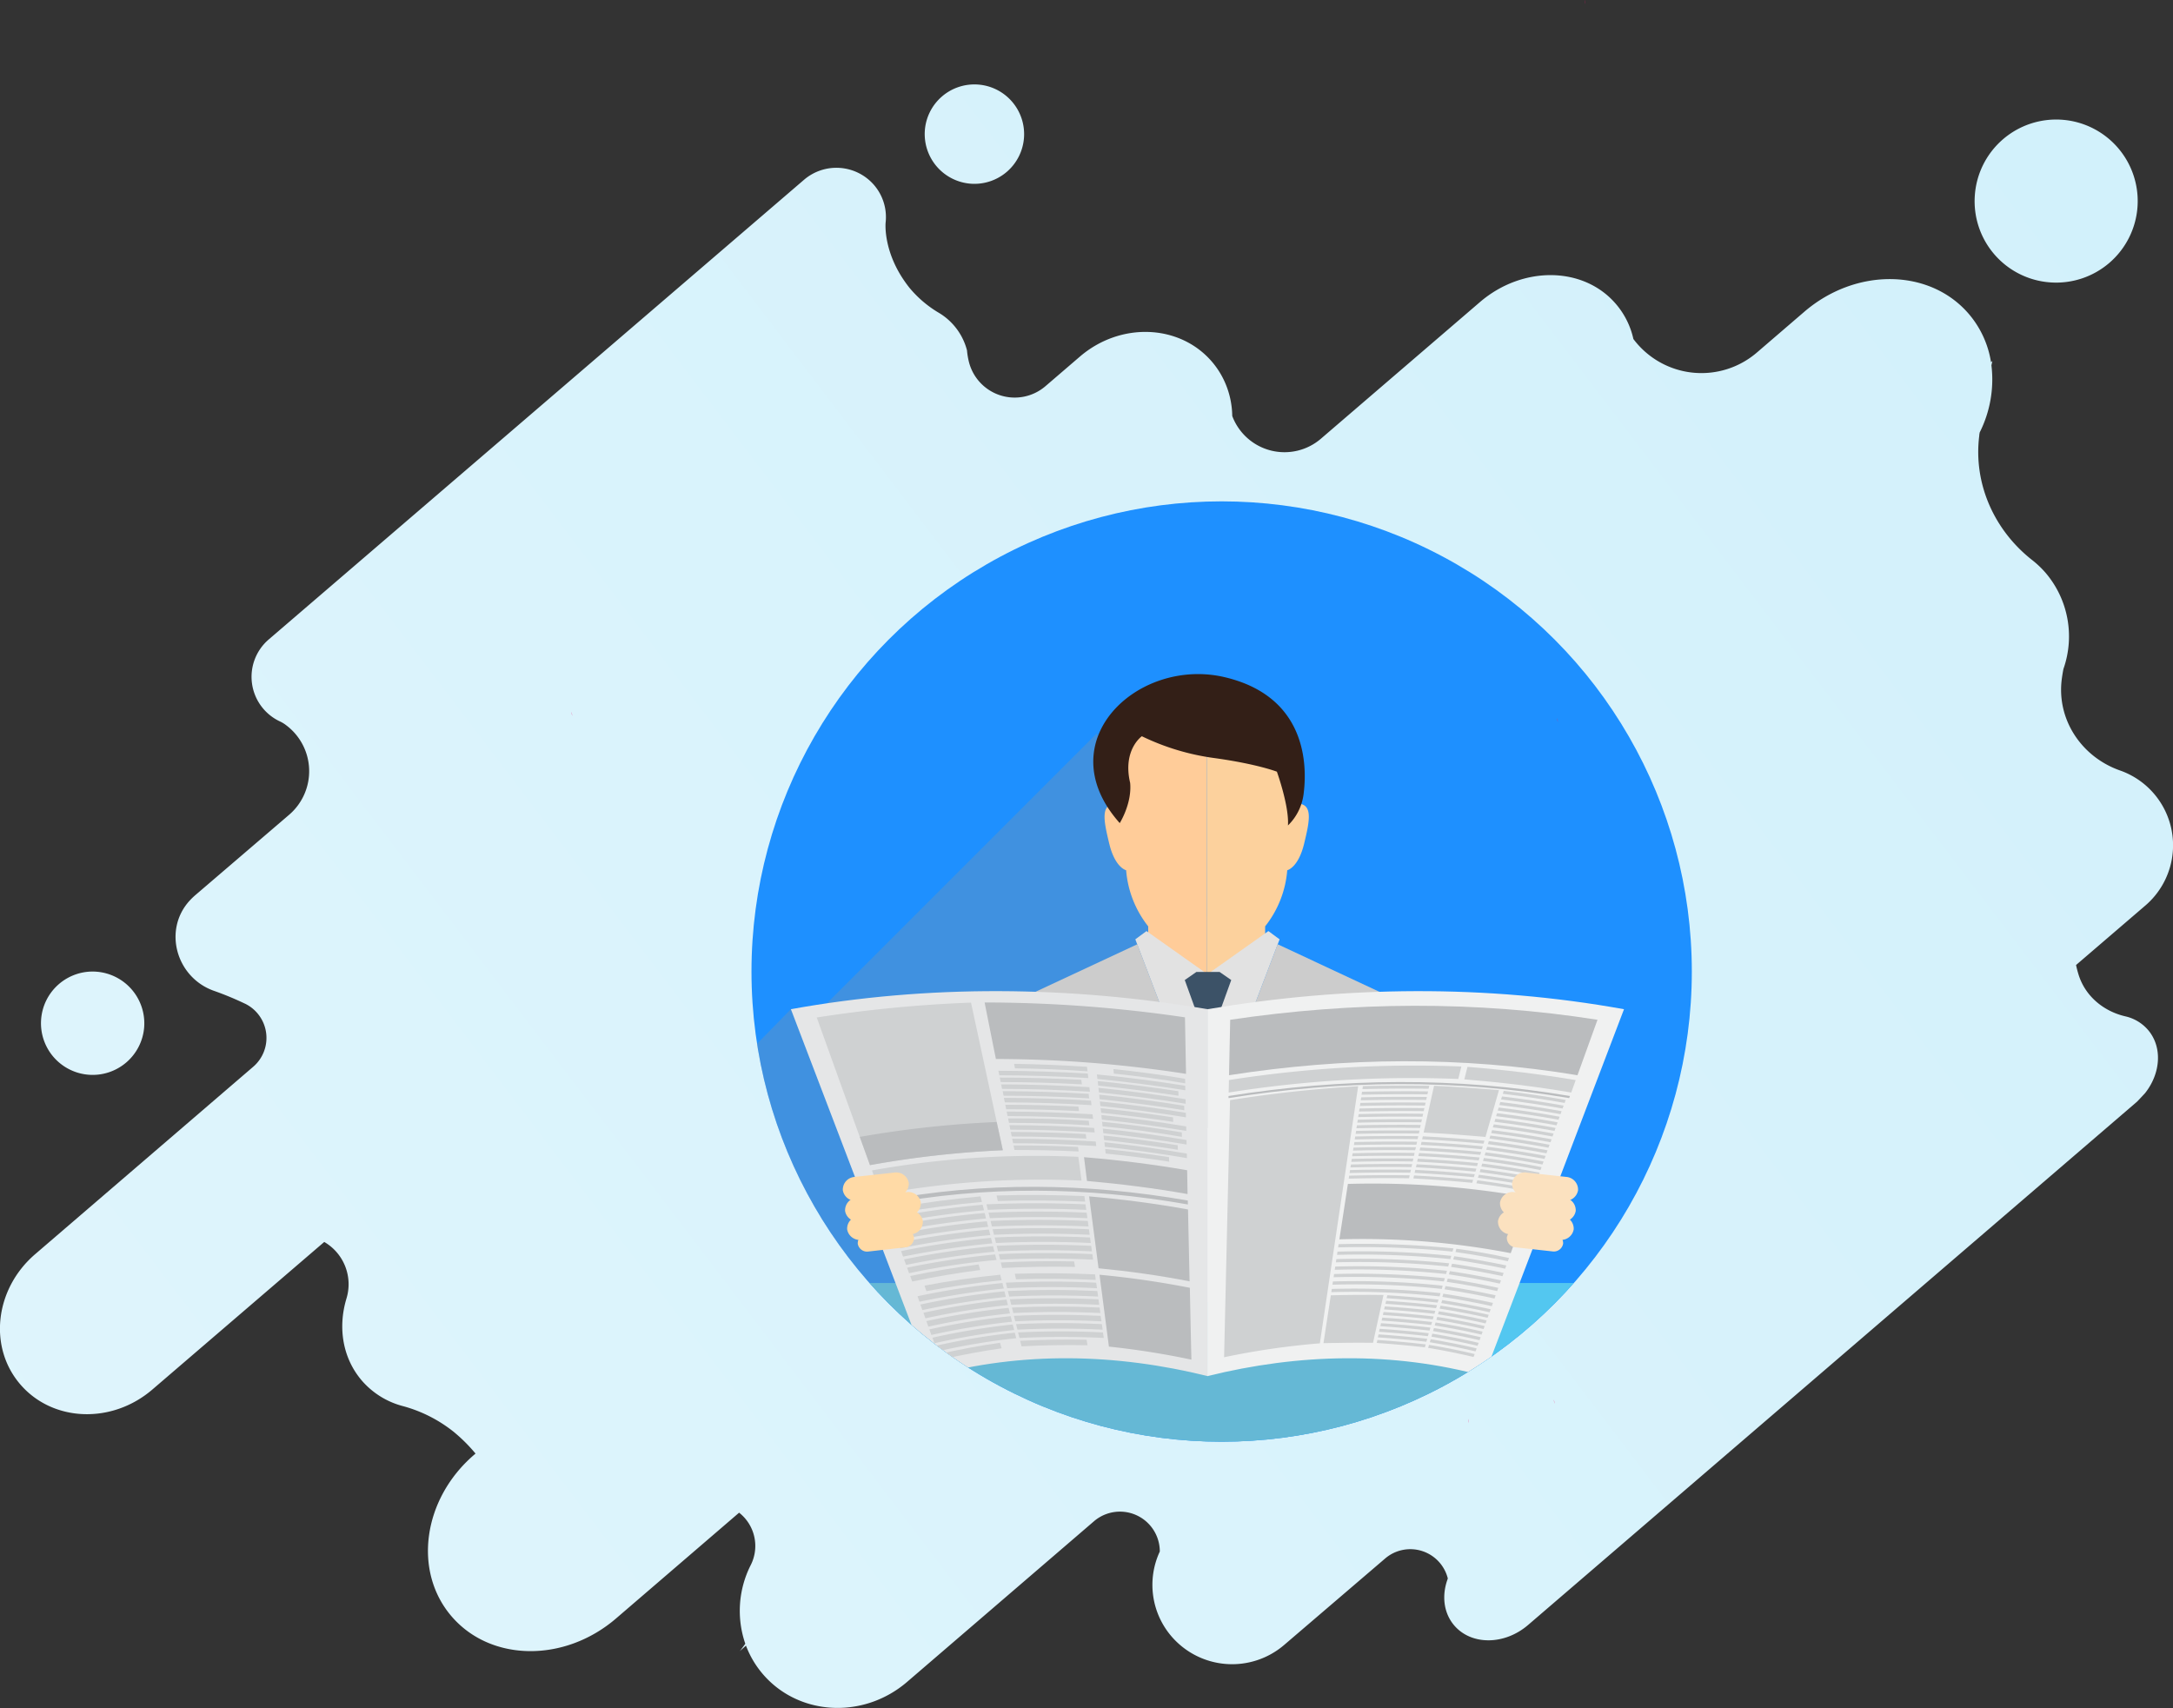 <svg xmlns="http://www.w3.org/2000/svg" xmlns:xlink="http://www.w3.org/1999/xlink" viewBox="0 0 730.51 574.18"><rect x="0" y="0" width="730.51" height="574.18" fill="#333333" stroke="none"/><defs><style>.cls-1{fill:none;}.cls-2{fill:url(#Degradado_sin_nombre_5);}.cls-3{fill:url(#Degradado_sin_nombre_5-2);}.cls-4{fill:url(#linear-gradient);}.cls-5{clip-path:url(#clip-path);}.cls-6{fill:#1e90ff;}.cls-7{fill:#53c7f0;}.cls-8{fill:#929497;opacity:0.3;isolation:isolate;}.cls-9{fill:#fc9;}.cls-10{fill:#fcd19d;}.cls-11{fill:#331f17;}.cls-12{fill:#e2e2e2;}.cls-13{fill:#3c5267;}.cls-14{fill:#ccc;}.cls-15{fill:#e5e6e7;}.cls-16{fill:#cfd1d2;}.cls-17{fill:#babcbe;}.cls-18{fill:#f0f1f1;}.cls-19{fill:#ffdaa6;}.cls-20{fill:#fbe1bf;}.cls-21{fill:url(#Degradado_sin_nombre_5-3);}.cls-22{fill:url(#Degradado_sin_nombre_5-4);}.cls-23{fill:url(#Degradado_sin_nombre_5-5);}.cls-24{fill:url(#Degradado_sin_nombre_5-6);}.cls-25{fill:url(#Degradado_sin_nombre_5-7);}.cls-26{fill:url(#Degradado_sin_nombre_5-8);}.cls-27{fill:url(#Degradado_sin_nombre_5-9);}.cls-28{fill:url(#Degradado_sin_nombre_5-10);}</style><linearGradient id="Degradado_sin_nombre_5" x1="428.89" y1="0.72" x2="533.02" y2="0.72" gradientUnits="userSpaceOnUse"><stop offset="0" stop-color="#fac739"/><stop offset="1" stop-color="#fb0d6a"/></linearGradient><linearGradient id="Degradado_sin_nombre_5-2" x1="416.68" y1="0.02" x2="495.08" y2="0.02" xlink:href="#Degradado_sin_nombre_5"/><linearGradient id="linear-gradient" x1="-10.89" y1="609.62" x2="822.46" y2="-23.9" gradientUnits="userSpaceOnUse"><stop offset="0" stop-color="#e0f5fc"/><stop offset="0.99" stop-color="#d0f0fb"/></linearGradient><clipPath id="clip-path"><circle class="cls-1" cx="410.69" cy="326.6" r="158.06"/></clipPath><linearGradient id="Degradado_sin_nombre_5-3" x1="88.72" y1="239.97" x2="192.39" y2="239.97" xlink:href="#Degradado_sin_nombre_5"/><linearGradient id="Degradado_sin_nombre_5-4" x1="87.9" y1="239.27" x2="158.3" y2="239.27" xlink:href="#Degradado_sin_nombre_5"/><linearGradient id="Degradado_sin_nombre_5-5" x1="418.96" y1="471.2" x2="522.62" y2="471.2" xlink:href="#Degradado_sin_nombre_5"/><linearGradient id="Degradado_sin_nombre_5-6" x1="430" y1="470.5" x2="492.4" y2="470.5" xlink:href="#Degradado_sin_nombre_5"/><linearGradient id="Degradado_sin_nombre_5-7" x1="390.2" y1="477.7" x2="493.86" y2="477.7" xlink:href="#Degradado_sin_nombre_5"/><linearGradient id="Degradado_sin_nombre_5-8" x1="389.38" y1="477" x2="459.78" y2="477" xlink:href="#Degradado_sin_nombre_5"/><linearGradient id="Degradado_sin_nombre_5-9" x1="420.07" y1="242.07" x2="523.73" y2="242.07" xlink:href="#Degradado_sin_nombre_5"/><linearGradient id="Degradado_sin_nombre_5-10" x1="429.92" y1="241.37" x2="493.12" y2="241.37" xlink:href="#Degradado_sin_nombre_5"/></defs><title>Asset 3</title><g id="Layer_2" data-name="Layer 2"><g id="OBJECTS"><path class="cls-2" d="M532.77,0A9.28,9.28,0,0,0,533,1.41,9.09,9.09,0,0,0,532.77,0Z"/><path class="cls-3" d="M532.88,0h0V0Z"/><path class="cls-4" d="M663.89,65.69a27.41,27.41,0,1,1,25.32,29.24A27.35,27.35,0,0,1,663.89,65.69ZM326.42,61.76a16.71,16.71,0,1,0-15.51-17.9A16.74,16.74,0,0,0,326.42,61.76ZM32.35,326.65a17.37,17.37,0,1,0,16.12,18.6A17.41,17.41,0,0,0,32.35,326.65Zm688.78,40.82c5.3-6.7,5.89-15.58.92-21.31a14.18,14.18,0,0,0-7.59-4.5c-7.38-1.72-13.53-6.87-15.73-14.12-.35-1.13-.61-2.17-.81-3.13l23.3-20A26.66,26.66,0,0,0,712.67,259c-13-4.58-21.41-17.26-19.52-30.94.16-1.17.34-2.24.53-3.19a32.94,32.94,0,0,0-6-32.3,32.45,32.45,0,0,0-4.46-4.25c-12.8-10-19.87-25.71-17.84-41.85,0-.36.09-.72.14-1.08a39.63,39.63,0,0,0,3.95-22.58c.2-.91.32-1.42.32-1.42l-.46.36a32.83,32.83,0,0,0-7.58-16.35c-13.17-15.2-37.88-15.46-55.19-.59l-15.89,13.66a28.58,28.58,0,0,1-41.43-4.33l-.13-.16a27,27,0,0,0-6-11.93c-10.88-12.56-31.31-12.77-45.61-.48l-53.4,45.88A18.77,18.77,0,0,1,414.31,140l-.06-.18a29,29,0,0,0-2.64-11.69h0a28,28,0,0,0-4.27-6.63c-10.88-12.57-30.73-13.29-44.32-1.61l-11.56,9.93a15.87,15.87,0,0,1-25.79-8.39,24.75,24.75,0,0,1-.58-3.53.24.24,0,0,0,0-.08,20.75,20.75,0,0,0-9.3-12.56,37.83,37.83,0,0,1-10-8.45c-9.12-11.42-8.07-21.93-8.07-21.93h0a16.54,16.54,0,0,0-3.92-12.72,16.72,16.72,0,0,0-23.5-1.73L90.3,215A16.55,16.55,0,0,0,94,242.47a11.33,11.33,0,0,1,1.91,1.11l.34.26a19.3,19.3,0,0,1,.93,30.08L65.57,301a23,23,0,0,0-1.8,1.75c-9.05,9.87-4.53,25.81,8.08,30.31a105.15,105.15,0,0,1,10.37,4.28l.12.05a12.79,12.79,0,0,1,2.79,21.22l-73.3,63C-1.77,433.29-4,452.94,6.92,465.5s30.73,13.28,44.32,1.6L109,417.51l.16.09a16.44,16.44,0,0,1,7.29,19c-2.9,9.7-1.3,20,5.26,27.59a27.39,27.39,0,0,0,13.39,8.41,47,47,0,0,1,17.27,8.62,54.28,54.28,0,0,1,7.49,7.43l-.46.4c-17.3,14.87-20.66,39.25-7.49,54.44s37.88,15.46,55.19.59l41.37-35.56a14.22,14.22,0,0,1,3.87,17.69,34,34,0,0,0-1.79,26.37c-1.1,1.58-1.86,2.48-1.86,2.48l2.09-1.85a32,32,0,0,0,5.78,9.7c12.08,13.95,33.74,15.07,48.38,2.5l62.82-54a13.4,13.4,0,0,1,22.14,10.16h0a26.57,26.57,0,0,0,4,28.62,26.88,26.88,0,0,0,37.81,2.79L465.56,524a13,13,0,0,1,21.14,6.55l0,.17c-2.07,5.54-1.45,11.52,2.23,15.77,5.79,6.67,16.89,6.57,24.8-.24L718.19,370.55l.48-.45"/><g class="cls-5"><g id="news1"><g id="news_paper1" data-name="news paper1"><g id="Layer_1-2" data-name="Layer 1"><rect id="Rectangle_1" data-name="Rectangle 1" class="cls-6" x="252.63" y="168.54" width="316.13" height="316.13"/><rect id="Rectangle_2" data-name="Rectangle 2" class="cls-7" x="252.63" y="431.32" width="316.13" height="53.35"/></g><g id="Layer_2-2" data-name="Layer 2"><path id="Path_1" data-name="Path 1" class="cls-8" d="M368.65,246.62l-91,91-11.8,1.66-13.24,13.55V484.67H476.69l22.12-22.26Z"/><path id="Path_2" data-name="Path 2" class="cls-9" d="M405.67,248.45v86.4L386,324.92V311.41a34.82,34.82,0,0,1-7.42-18.86s-3.72-.8-5.68-8.95-3.28-14.2,3.6-13.4L381,242.1Z"/><path id="Path_3" data-name="Path 3" class="cls-10" d="M405.67,248.45v86.4l19.64-9.93V311.41a34.79,34.79,0,0,0,7.43-18.86s3.71-.8,5.68-8.95,3.28-14.2-3.6-13.4l-4.48-28.1Z"/><path id="Path_4" data-name="Path 4" class="cls-11" d="M383.86,247.5a80.22,80.22,0,0,0,24.46,7.35c14.41,2,20.94,4.57,20.94,4.57s4.15,11.51,3.72,18.07A17.78,17.78,0,0,0,438.23,267c.88-6.75,2.84-32.37-26.42-39.33S352,249.29,376.43,276.7c0,0,4.15-6.56,3.5-13.51C377.31,252.07,383.86,247.5,383.86,247.5Z"/><path id="Path_5" data-name="Path 5" class="cls-12" d="M385.43,313l-3.76,2.78,24.25,63.72v-52Z"/><path id="Path_6" data-name="Path 6" class="cls-12" d="M426.4,313l3.77,2.78-24.25,63.72v-52Z"/><path id="Path_7" data-name="Path 7" class="cls-13" d="M402.2,340.28l-3.91-10.82,3.91-2.72H410l3.91,2.72L410,340.28Z"/><path id="Path_8" data-name="Path 8" class="cls-13" d="M402.12,340.28l-7.51,42.93,11.71,16.34V340.41l-2.46-2.17Z"/><path id="Path_9" data-name="Path 9" class="cls-13" d="M410.1,340.28l7.51,42.93L405.9,399.55V340.41l2.46-2.17Z"/><path id="Path_10" data-name="Path 10" class="cls-14" d="M382.33,317.43,342.58,336s-8.94,5-9.39,13.32-5,32.53-5,32.53l77.75,55.91V379.45Z"/><path id="Path_11" data-name="Path 11" class="cls-14" d="M429.51,317.43,469.26,336s8.95,5,9.39,13.33,5,32.53,5,32.53l-77.75,55.9V379.45Z"/><path id="Path_12" data-name="Path 12" class="cls-15" d="M406,462.61c-30.7-7.61-62.38-8.39-93,0q-23.55-61.68-47.12-123.35c46.32-8.36,93.71-7.82,140.07,0Q406,400.94,406,462.61Z"/><path id="Path_13" data-name="Path 13" class="cls-16" d="M337.12,386.68a331.32,331.32,0,0,0-44.65,5q-9-24.82-17.9-49.63a443.91,443.91,0,0,1,51.86-5Q331.79,361.87,337.12,386.68Z"/><path id="Path_14" data-name="Path 14" class="cls-17" d="M337.12,386.68a331.32,331.32,0,0,0-44.65,5c-1.37-3.79-2.05-5.69-3.42-9.49a352,352,0,0,1,46-5C335.9,381,336.31,382.88,337.12,386.68Z"/><path id="Path_15" data-name="Path 15" class="cls-17" d="M398.71,361a422.09,422.09,0,0,0-63.91-5Q332.88,346.46,331,337a464.38,464.38,0,0,1,67.36,5Z"/><path id="Path_16" data-name="Path 16" class="cls-16" d="M365.42,358.63c-8.17-.55-16.32-.87-24.5-1,.12.61.17.91.29,1.52,8.15.09,16.26.4,24.39,1Z"/><path id="Path_17" data-name="Path 17" class="cls-16" d="M365.69,360.9c-10-.6-20-.91-30.06-.94l.3,1.53c10,0,19.95.34,29.94.93Z"/><path id="Path_18" data-name="Path 18" class="cls-16" d="M363.51,363q-13.71-.72-27.42-.76c.13.61.18.91.31,1.52,9.12,0,18.2.28,27.3.76C363.62,363.92,363.59,363.62,363.51,363Z"/><path id="Path_19" data-name="Path 19" class="cls-16" d="M366.22,365.47q-14.82-.9-29.67-.94l.31,1.52c9.88,0,19.69.35,29.54.94Z"/><path id="Path_20" data-name="Path 20" class="cls-16" d="M366,367.72c-9.65-.58-19.26-.88-28.93-.9.12.61.19.91.31,1.53,9.62,0,19.2.32,28.8.89C366.06,368.63,366,368.32,366,367.72Z"/><path id="Path_21" data-name="Path 21" class="cls-16" d="M366.76,370c-9.76-.6-19.5-.91-29.28-.94.13.61.19.92.31,1.53,9.74,0,19.43.34,29.14.93Z"/><path id="Path_22" data-name="Path 22" class="cls-16" d="M362.53,372c-8.2-.39-16.37-.61-24.58-.62.12.61.19.92.31,1.52q12.24,0,24.47.62Z"/><path id="Path_23" data-name="Path 23" class="cls-16" d="M367.29,374.61c-9.63-.6-19.23-.91-28.88-.94.13.61.19.92.31,1.53,9.61,0,19.16.34,28.75.93Z"/><path id="Path_24" data-name="Path 24" class="cls-16" d="M366,376.78c-9-.59-18.05-.86-27.11-.82.12.61.18.91.31,1.52,9,0,18,.24,27,.82C366.1,377.69,366.06,377.39,366,376.78Z"/><path id="Path_25" data-name="Path 25" class="cls-16" d="M367.82,379.18q-14.22-.9-28.48-.94c.13.61.19.91.31,1.52,9.49,0,18.9.34,28.35.94Z"/><path id="Path_26" data-name="Path 26" class="cls-16" d="M365,381.23q-12.58-.68-25.19-.7c.12.61.18.91.31,1.52,8.37,0,16.71.26,25.08.71Z"/><path id="Path_27" data-name="Path 27" class="cls-16" d="M368.36,383.75c-9.36-.59-18.7-.91-28.09-.94l.31,1.52c9.34,0,18.64.34,27.95.94C368.46,384.66,368.43,384.36,368.36,383.75Z"/><path id="Path_28" data-name="Path 28" class="cls-16" d="M362.4,385.57c-7.23-.37-14.43-.53-21.67-.5l.31,1.52c7.21,0,14.37.14,21.57.5C362.52,386.48,362.48,386.18,362.4,385.57Z"/><path id="Path_29" data-name="Path 29" class="cls-16" d="M398.41,362.67c-8-1.39-16-2.42-24.11-3.28l.14,1.52c8.05.86,16.05,1.89,24,3.29C398.44,363.59,398.42,363.28,398.41,362.67Z"/><path id="Path_30" data-name="Path 30" class="cls-16" d="M398.44,365c-9.87-1.58-19.73-2.84-29.68-3.81.06.61.1.91.16,1.52,9.91,1,19.74,2.23,29.56,3.81C398.48,365.87,398.47,365.57,398.44,365Z"/><path id="Path_31" data-name="Path 31" class="cls-16" d="M396.13,366.83q-13.51-2.06-27.11-3.4c.07.61.1.91.17,1.52q13.56,1.37,27,3.41Z"/><path id="Path_32" data-name="Path 32" class="cls-16" d="M398.56,369.53c-9.73-1.58-19.47-2.83-29.29-3.82.06.61.1.92.16,1.53,9.78,1,19.47,2.24,29.16,3.81C398.58,370.44,398.57,370.13,398.56,369.53Z"/><path id="Path_33" data-name="Path 33" class="cls-16" d="M398.09,371.72q-14.23-2.3-28.58-3.72c.07.61.1.91.17,1.52,9.54,1,19,2.2,28.45,3.72C398.11,372.63,398.1,372.33,398.09,371.72Z"/><path id="Path_34" data-name="Path 34" class="cls-16" d="M398.66,374.1c-9.6-1.58-19.21-2.83-28.9-3.82.07.61.1.92.17,1.53q14.46,1.47,28.76,3.81C398.68,375,398.67,374.71,398.66,374.1Z"/><path id="Path_35" data-name="Path 35" class="cls-16" d="M394.34,375.62q-12.13-1.83-24.33-3.06c.06.61.1.92.17,1.53q12.15,1.23,24.22,3.05C394.37,376.54,394.36,376.23,394.34,375.62Z"/><path id="Path_36" data-name="Path 36" class="cls-16" d="M398.76,378.67c-9.48-1.58-18.94-2.83-28.51-3.82.07.61.1.92.17,1.53q14.28,1.47,28.38,3.81C398.78,379.57,398.78,379.27,398.76,378.67Z"/><path id="Path_37" data-name="Path 37" class="cls-16" d="M397.29,380.68c-8.9-1.51-17.78-2.67-26.79-3.56.07.61.1.92.16,1.53,9,.86,17.82,2,26.67,3.53Z"/><path id="Path_38" data-name="Path 38" class="cls-16" d="M398.86,383.24c-9.33-1.58-18.68-2.83-28.11-3.82.06.61.1.92.16,1.53,9.39,1,18.69,2.24,28,3.81C398.88,384.15,398.88,383.85,398.86,383.24Z"/><path id="Path_39" data-name="Path 39" class="cls-16" d="M395.92,385c-8.3-1.31-16.57-2.4-24.92-3.27.06.61.1.91.16,1.52q12.45,1.32,24.8,3.27C395.94,385.89,395.93,385.58,395.92,385Z"/><path id="Path_40" data-name="Path 40" class="cls-16" d="M399,387.81c-9.21-1.58-18.43-2.83-27.73-3.82.07.61.1.92.17,1.52,9.26,1,18.43,2.25,27.59,3.82C399,388.72,399,388.41,399,387.81Z"/><path id="Path_41" data-name="Path 41" class="cls-16" d="M393,389c-7.14-1.11-14.27-2-21.47-2.74.06.61.1.92.16,1.53,7.17.71,14.27,1.62,21.38,2.74C393,389.9,393,389.59,393,389Z"/><path id="Path_42" data-name="Path 42" class="cls-17" d="M399.34,404.91c-33.89-6-68.2-6.37-102.06.06l-.47-1.33c34-6.44,68.46-6,102.5-.06C399.33,404.11,399.33,404.38,399.34,404.91Z"/><path id="Path_43" data-name="Path 43" class="cls-17" d="M399.09,393.4c-11.51-2-23-3.42-34.67-4.39.42,3.19.62,4.78,1,8,11.37,1,22.59,2.42,33.81,4.4Z"/><path id="Path_44" data-name="Path 44" class="cls-17" d="M399.38,406.59c-11-2-22.05-3.43-33.24-4.4q1.59,12.07,3.17,24.17c10.31,1,20.46,2.41,30.6,4.39Q399.63,418.66,399.38,406.59Z"/><path id="Path_45" data-name="Path 45" class="cls-16" d="M362.5,388.89a314.08,314.08,0,0,0-69.37,4.57l2.88,8a296.92,296.92,0,0,1,67.57-4.57C363.16,393.67,362.94,392.08,362.5,388.89Z"/><path id="Path_46" data-name="Path 46" class="cls-16" d="M329.64,402.19c-9.41.86-18.7,2.06-28,3.67.26.75.4,1.12.65,1.86,9.23-1.61,18.46-2.81,27.81-3.66C329.92,403.31,329.83,402.94,329.64,402.19Z"/><path id="Path_47" data-name="Path 47" class="cls-16" d="M330.34,405a308,308,0,0,0-31.44,4.45l.67,1.86a304.61,304.61,0,0,1,31.24-4.45Z"/><path id="Path_48" data-name="Path 48" class="cls-16" d="M331,407.77a302.7,302.7,0,0,0-31.14,4.45l.67,1.86a298.91,298.91,0,0,1,30.94-4.45C331.32,408.89,331.23,408.52,331,407.77Z"/><path id="Path_49" data-name="Path 49" class="cls-16" d="M331.75,410.56A299.13,299.13,0,0,0,300.92,415l.67,1.87a290.45,290.45,0,0,1,30.63-4.45C332,411.67,331.93,411.3,331.75,410.56Z"/><path id="Path_50" data-name="Path 50" class="cls-16" d="M332.45,413.34a296.19,296.19,0,0,0-30.53,4.45c.27.75.4,1.12.68,1.87a284.35,284.35,0,0,1,30.32-4.45C332.73,414.46,332.63,414.09,332.45,413.34Z"/><path id="Path_51" data-name="Path 51" class="cls-16" d="M333.14,416.13a287.49,287.49,0,0,0-30.21,4.45c.26.75.39,1.12.66,1.86a281.76,281.76,0,0,1,30-4.45C333.42,417.25,333.33,416.88,333.14,416.13Z"/><path id="Path_52" data-name="Path 52" class="cls-16" d="M333.85,418.92a282.12,282.12,0,0,0-29.92,4.45l.67,1.86a276.12,276.12,0,0,1,29.71-4.45C334.12,420,334,419.67,333.85,418.92Z"/><path id="Path_53" data-name="Path 53" class="cls-16" d="M334.55,421.71a273.56,273.56,0,0,0-29.61,4.45l.67,1.86a244.2,244.2,0,0,1,29.4-4.45C334.82,422.83,334.73,422.46,334.55,421.71Z"/><path id="Path_54" data-name="Path 54" class="cls-16" d="M329,425.07c-7.76,1-15.39,2.28-23,3.88.26.74.39,1.11.66,1.86,7.59-1.61,15.17-2.88,22.87-3.88C329.29,426.2,329.18,425.8,329,425.07Z"/><path id="Path_55" data-name="Path 55" class="cls-16" d="M364.55,402.09c-9.88-.42-19.67-.49-29.53-.2.17.74.26,1.11.43,1.86,9.81-.3,19.55-.22,29.35.21C364.7,403.2,364.65,402.83,364.55,402.09Z"/><path id="Path_56" data-name="Path 56" class="cls-16" d="M364.93,404.86c-11.13-.48-22.18-.49-33.31,0,.19.75.28,1.12.46,1.86,11.07-.51,22-.51,33.1,0C365.08,406,365,405.62,364.93,404.86Z"/><path id="Path_57" data-name="Path 57" class="cls-16" d="M365.31,407.66c-11-.49-22-.49-33,0l.46,1.86c11-.51,21.84-.51,32.8,0C365.46,408.78,365.41,408.42,365.31,407.66Z"/><path id="Path_58" data-name="Path 58" class="cls-16" d="M365.69,410.45c-10.92-.49-21.77-.49-32.69,0,.18.74.28,1.12.46,1.86,10.85-.51,21.63-.51,32.48,0C365.84,411.58,365.79,411.18,365.69,410.45Z"/><path id="Path_59" data-name="Path 59" class="cls-16" d="M366.07,413.24c-10.82-.49-21.56-.49-32.38,0,.19.74.28,1.12.46,1.86,10.75-.51,21.42-.51,32.17,0Z"/><path id="Path_60" data-name="Path 60" class="cls-16" d="M366.44,416c-10.72-.48-21.34-.48-32.07,0,.18.74.27,1.11.46,1.86,10.64-.51,21.22-.51,31.86,0Z"/><path id="Path_61" data-name="Path 61" class="cls-16" d="M366.83,418.81c-10.61-.48-21.15-.49-31.76,0,.18.74.27,1.11.46,1.86,10.54-.51,21-.51,31.55,0Z"/><path id="Path_62" data-name="Path 62" class="cls-16" d="M367.23,421.6c-10.52-.49-21-.49-31.46,0,.19.75.28,1.12.46,1.86,10.44-.51,20.81-.51,31.25,0C367.36,422.72,367.31,422.35,367.23,421.6Z"/><path id="Path_63" data-name="Path 63" class="cls-16" d="M361.09,424.05c-8.23-.17-16.42-.06-24.65.36.19.75.28,1.12.46,1.86,8.18-.42,16.31-.53,24.5-.37Z"/><path id="Path_64" data-name="Path 64" class="cls-17" d="M400,432.92a306.3,306.3,0,0,0-30.37-4.39q1.59,12.08,3.16,24.16a267.45,267.45,0,0,1,27.73,4.39Q400.24,445,400,432.92Z"/><path id="Path_65" data-name="Path 65" class="cls-16" d="M336.26,428.52c-8.58.86-17,2.05-25.47,3.67.26.74.4,1.11.65,1.86,8.39-1.62,16.77-2.82,25.29-3.67Z"/><path id="Path_66" data-name="Path 66" class="cls-16" d="M337,431.31a264.86,264.86,0,0,0-28.56,4.45l.67,1.85a263.7,263.7,0,0,1,28.36-4.44C337.24,432.43,337.15,432.05,337,431.31Z"/><path id="Path_67" data-name="Path 67" class="cls-16" d="M337.66,434.1a259.29,259.29,0,0,0-28.25,4.45l.67,1.86A255.9,255.9,0,0,1,338.14,436C337.94,435.21,337.85,434.84,337.66,434.1Z"/><path id="Path_68" data-name="Path 68" class="cls-16" d="M338.38,436.87a254,254,0,0,0-27.95,4.45l.68,1.86a249.49,249.49,0,0,1,27.74-4.45C338.64,438,338.55,437.63,338.38,436.87Z"/><path id="Path_69" data-name="Path 69" class="cls-16" d="M339.06,439.67a250.46,250.46,0,0,0-27.64,4.45l.67,1.86a242.7,242.7,0,0,1,27.44-4.44Z"/><path id="Path_70" data-name="Path 70" class="cls-16" d="M339.76,442.46a242.73,242.73,0,0,0-27.33,4.45l.67,1.86a239.28,239.28,0,0,1,27.13-4.45Z"/><path id="Path_71" data-name="Path 71" class="cls-16" d="M340.46,445.25a237,237,0,0,0-27,4.45l.67,1.86a233.63,233.63,0,0,1,26.82-4.45Z"/><path id="Path_72" data-name="Path 72" class="cls-16" d="M341.15,448a231.94,231.94,0,0,0-26.72,4.45l.67,1.86a227,227,0,0,1,26.53-4.44C341.44,449.15,341.35,448.78,341.15,448Z"/><path id="Path_73" data-name="Path 73" class="cls-16" d="M336.19,451.4c-7,1-13.87,2.27-20.74,3.88l.67,1.85c6.82-1.6,13.63-2.87,20.58-3.87C336.5,452.51,336.4,452.14,336.19,451.4Z"/><path id="Path_74" data-name="Path 74" class="cls-16" d="M368.14,428.41c-9-.42-18-.5-27-.21l.43,1.86c9-.29,17.85-.21,26.79.21Z"/><path id="Path_75" data-name="Path 75" class="cls-16" d="M368.52,431.2c-10.16-.49-20.24-.49-30.39,0,.18.74.27,1.12.46,1.86,10.08-.51,20.09-.51,30.19,0C368.67,432.32,368.62,432,368.52,431.2Z"/><path id="Path_76" data-name="Path 76" class="cls-16" d="M368.9,434c-10.06-.47-20-.47-30.09,0l.47,1.86c10-.49,19.88-.49,29.88,0C369.05,435.11,369,434.73,368.9,434Z"/><path id="Path_77" data-name="Path 77" class="cls-16" d="M369.28,436.78c-10-.47-19.81-.47-29.78,0l.46,1.86c9.88-.49,19.68-.49,29.58,0Z"/><path id="Path_78" data-name="Path 78" class="cls-16" d="M369.66,439.56c-9.88-.46-19.61-.46-29.47,0,.18.74.28,1.11.46,1.85,9.79-.49,19.47-.49,29.27,0Z"/><path id="Path_79" data-name="Path 79" class="cls-16" d="M370,442.35c-9.75-.46-19.4-.47-29.16,0,.18.74.28,1.11.46,1.85,9.69-.49,19.27-.49,29,0C370.19,443.47,370.15,443.1,370,442.35Z"/><path id="Path_80" data-name="Path 80" class="cls-16" d="M370.42,445.14c-9.65-.47-19.2-.47-28.85,0,.19.75.28,1.12.47,1.86a285,285,0,0,1,28.64,0C370.58,446.26,370.53,445.89,370.42,445.14Z"/><path id="Path_81" data-name="Path 81" class="cls-16" d="M370.8,447.93q-14.26-.71-28.54,0c.18.75.27,1.12.46,1.86a279.05,279.05,0,0,1,28.34,0Z"/><path id="Path_82" data-name="Path 82" class="cls-16" d="M365.29,450.38c-7.48-.16-14.88,0-22.34.36.18.75.27,1.12.46,1.86,7.41-.39,14.76-.52,22.18-.37C365.47,451.49,365.4,451.12,365.29,450.38Z"/><path id="Path_83" data-name="Path 83" class="cls-18" d="M498.89,462.61c-30.61-8.39-62.28-7.61-93,0q0-61.67,0-123.34c46.35-7.83,93.75-8.37,140.06,0Q522.48,400.94,498.89,462.61Z"/><path id="Path_84" data-name="Path 84" class="cls-17" d="M530.31,361.46c-38.88-6.45-78.24-6.08-117.14,0l.39-18.64c41-6.09,82.49-6.45,123.48,0Z"/><path id="Path_85" data-name="Path 85" class="cls-17" d="M527.53,369.15c-38-6.47-76.5-6.07-114.53,0v-.7c38.11-6.07,76.69-6.46,114.77,0C527.68,368.73,527.64,368.87,527.53,369.15Z"/><path id="Path_86" data-name="Path 86" class="cls-16" d="M529.72,363.09c-12.07-2-24.16-3.49-36.39-4.44-.42,1.67-.63,2.52-1.06,4.19,12.08,1,24,2.4,35.94,4.44C528.81,365.61,529.11,364.77,529.72,363.09Z"/><path id="Path_87" data-name="Path 87" class="cls-16" d="M491.27,358.53a400.75,400.75,0,0,0-78.14,4.56c0,1.68-.05,2.51-.08,4.19a391.79,391.79,0,0,1,77.19-4.56C490.65,361.05,490.86,360.21,491.27,358.53Z"/><path id="Path_88" data-name="Path 88" class="cls-17" d="M507.87,421.28a263.37,263.37,0,0,0-57.6-4.65L453.13,398a296.87,296.87,0,0,1,61.4,4.66Q511.2,412,507.87,421.28Z"/><path id="Path_89" data-name="Path 89" class="cls-16" d="M507.29,422.91c-5.83-1.32-11.74-2.35-17.68-3.11l-.32,1.09c5.92.85,11.75,1.88,17.61,3.1C507.05,423.56,507.13,423.34,507.29,422.91Z"/><path id="Path_90" data-name="Path 90" class="cls-16" d="M488.61,419.68A305.06,305.06,0,0,0,450,418.25c-.06.44-.09.66-.16,1.09a302.69,302.69,0,0,1,38.44,1.42C488.43,420.33,488.49,420.11,488.61,419.68Z"/><path id="Path_91" data-name="Path 91" class="cls-16" d="M506.39,425.41c-5.83-1.23-11.62-2.25-17.52-3.11-.13.44-.19.66-.32,1.09,5.88.86,11.65,1.88,17.45,3.11C506.15,426.07,506.23,425.85,506.39,425.41Z"/><path id="Path_92" data-name="Path 92" class="cls-16" d="M487.89,422.18a299.78,299.78,0,0,0-38.25-1.42l-.17,1.09a299.36,299.36,0,0,1,38.11,1.42C487.7,422.84,487.75,422.62,487.89,422.18Z"/><path id="Path_93" data-name="Path 93" class="cls-16" d="M505.49,427.92c-5.77-1.23-11.5-2.25-17.35-3.1l-.32,1.08c5.83.86,11.54,1.88,17.28,3.11Z"/><path id="Path_94" data-name="Path 94" class="cls-16" d="M487.16,424.69a294.35,294.35,0,0,0-37.91-1.42c-.06.44-.1.65-.16,1.09a292.1,292.1,0,0,1,37.76,1.42Z"/><path id="Path_95" data-name="Path 95" class="cls-16" d="M504.59,430.43c-5.71-1.23-11.39-2.25-17.18-3.11l-.32,1.09c5.77.86,11.42,1.88,17.11,3.11C504.35,431.08,504.44,430.87,504.59,430.43Z"/><path id="Path_96" data-name="Path 96" class="cls-16" d="M486.44,427.2a287.42,287.42,0,0,0-37.57-1.42c-.07.43-.1.65-.17,1.09a285.13,285.13,0,0,1,37.42,1.42C486.25,427.85,486.32,427.63,486.44,427.2Z"/><path id="Path_97" data-name="Path 97" class="cls-16" d="M503.69,432.94c-5.65-1.23-11.28-2.25-17-3.11l-.32,1.09c5.72.85,11.32,1.87,16.95,3.11C503.46,433.59,503.56,433.37,503.69,432.94Z"/><path id="Path_98" data-name="Path 98" class="cls-16" d="M485.72,429.7a284.12,284.12,0,0,0-37.24-1.41c-.06.43-.09.65-.16,1.08a283.36,283.36,0,0,1,37.08,1.42C485.53,430.36,485.59,430.15,485.72,429.7Z"/><path id="Path_99" data-name="Path 99" class="cls-16" d="M502.8,435.45c-5.61-1.23-11.17-2.25-16.86-3.11l-.32,1.09c5.66.85,11.21,1.87,16.79,3.1C502.56,436.1,502.64,435.88,502.8,435.45Z"/><path id="Path_100" data-name="Path 100" class="cls-16" d="M485,432.21a278.76,278.76,0,0,0-36.89-1.42c-.07.44-.1.65-.16,1.09a276.79,276.79,0,0,1,36.75,1.42Z"/><path id="Path_101" data-name="Path 101" class="cls-16" d="M501.9,438c-5.54-1.23-11.07-2.25-16.7-3.1l-.31,1.08c5.6.86,11.09,1.88,16.62,3.11Z"/><path id="Path_102" data-name="Path 102" class="cls-16" d="M484.27,434.72a273.72,273.72,0,0,0-36.55-1.42l-.17,1.09a269.84,269.84,0,0,1,36.4,1.42Z"/><path id="Path_103" data-name="Path 103" class="cls-16" d="M443.7,451.59a256.84,256.84,0,0,0-32.19,4.68l2-86.43a432.09,432.09,0,0,1,43.07-4.68Q450.13,408.39,443.7,451.59Z"/><path id="Path_104" data-name="Path 104" class="cls-16" d="M480.27,366q-11.13-.13-22.25.12l.16-1c7.45-.18,14.87-.22,22.31-.12C480.4,365.39,480.36,365.6,480.27,366Z"/><path id="Path_105" data-name="Path 105" class="cls-16" d="M479.85,367.89q-11.07-.13-22.13.12c.07-.42.09-.62.16-1q11.1-.27,22.19-.12C480,367.27,480,367.48,479.85,367.89Z"/><path id="Path_106" data-name="Path 106" class="cls-16" d="M479.45,369.77q-11-.13-22,.12l.16-1q11-.27,22.07-.12C479.58,369.15,479.53,369.36,479.45,369.77Z"/><path id="Path_107" data-name="Path 107" class="cls-16" d="M479.06,371.67q-10.95-.15-21.88.11l.15-1c7.33-.17,14.63-.21,21.95-.11A7.26,7.26,0,0,0,479.06,371.67Z"/><path id="Path_108" data-name="Path 108" class="cls-16" d="M478.63,373.53c-7.26-.09-14.5,0-21.76.12l.16-1q10.92-.27,21.82-.12C478.76,372.92,478.71,373.12,478.63,373.53Z"/><path id="Path_109" data-name="Path 109" class="cls-16" d="M478.21,375.41q-10.81-.14-21.63.12l.16-1c7.24-.18,14.46-.22,21.7-.12C478.35,374.8,478.3,375,478.21,375.41Z"/><path id="Path_110" data-name="Path 110" class="cls-16" d="M477.8,377.29c-7.18-.09-14.33-.05-21.51.12l.16-1q10.8-.27,21.57-.12C477.94,376.68,477.89,376.88,477.8,377.29Z"/><path id="Path_111" data-name="Path 111" class="cls-16" d="M477.39,379.18q-10.71-.15-21.39.11l.16-1q10.74-.27,21.45-.12C477.52,378.56,477.48,378.78,477.39,379.18Z"/><path id="Path_112" data-name="Path 112" class="cls-16" d="M477,381.06q-10.65-.15-21.27.11l.16-1q10.67-.25,21.34-.11C477.11,380.44,477.08,380.65,477,381.06Z"/><path id="Path_113" data-name="Path 113" class="cls-16" d="M476.57,382.94c-7.06-.1-14.09-.06-21.14.11l.15-1q10.62-.25,21.21-.11C476.69,382.34,476.66,382.53,476.57,382.94Z"/><path id="Path_114" data-name="Path 114" class="cls-16" d="M476.16,384.82q-10.53-.15-21,.11l.16-1q10.54-.25,21.08-.11C476.29,384.2,476.25,384.41,476.16,384.82Z"/><path id="Path_115" data-name="Path 115" class="cls-16" d="M475.74,386.68c-7-.1-13.92-.06-20.89.12l.16-1q10.49-.27,21-.12C475.9,386.08,475.83,386.29,475.74,386.68Z"/><path id="Path_116" data-name="Path 116" class="cls-16" d="M475.33,388.58q-10.4-.15-20.77.11l.16-1q10.42-.27,20.84-.11Z"/><path id="Path_117" data-name="Path 117" class="cls-16" d="M474.92,390.46q-10.34-.15-20.65.12l.16-1c6.91-.17,13.8-.21,20.71-.11Z"/><path id="Path_118" data-name="Path 118" class="cls-16" d="M474.51,392.34c-6.85-.1-13.68-.06-20.53.12l.18-1c6.87-.17,13.72-.21,20.59-.12Z"/><path id="Path_119" data-name="Path 119" class="cls-16" d="M474.1,394.22q-10.22-.15-20.4.12l.15-1q10.25-.26,20.47-.11C474.23,393.6,474.19,393.8,474.1,394.22Z"/><path id="Path_120" data-name="Path 120" class="cls-16" d="M473.69,396.1q-10.15-.15-20.28.12l.15-1c6.79-.17,13.56-.21,20.35-.11C473.82,395.48,473.78,395.69,473.69,396.1Z"/><path id="Path_121" data-name="Path 121" class="cls-16" d="M498.73,384.47c-6.88-.64-13.75-1.13-20.65-1.48.1-.4.14-.62.24-1q10.38.54,20.71,1.48C498.9,383.85,498.85,384.06,498.73,384.47Z"/><path id="Path_122" data-name="Path 122" class="cls-16" d="M498.19,386.35q-10.26-1-20.52-1.48c.09-.4.13-.62.22-1,6.89.36,13.74.85,20.59,1.48Z"/><path id="Path_123" data-name="Path 123" class="cls-16" d="M497.63,388.23c-6.8-.64-13.58-1.13-20.4-1.48.09-.4.14-.62.23-1,6.84.36,13.65.85,20.47,1.49Z"/><path id="Path_124" data-name="Path 124" class="cls-16" d="M497.1,390.11q-10.12-1-20.28-1.48l.23-1c6.8.35,13.57.84,20.35,1.48C497.28,389.49,497.23,389.69,497.1,390.11Z"/><path id="Path_125" data-name="Path 125" class="cls-16" d="M496.55,392q-10.07-1-20.15-1.48l.23-1c6.77.36,13.49.84,20.21,1.47C496.74,391.37,496.67,391.58,496.55,392Z"/><path id="Path_126" data-name="Path 126" class="cls-16" d="M496,393.87c-6.67-.63-13.33-1.12-20-1.48.1-.4.14-.62.24-1q10.06.52,20.09,1.48Z"/><path id="Path_127" data-name="Path 127" class="cls-16" d="M495.47,395.75c-6.63-.63-13.25-1.12-19.91-1.48l.23-1q10,.52,20,1.48Z"/><path id="Path_128" data-name="Path 128" class="cls-16" d="M494.93,397.63q-9.89-.94-19.79-1.48l.23-1c6.64.36,13.25.84,19.86,1.48Z"/><path id="Path_129" data-name="Path 129" class="cls-16" d="M526,370.78q-10.35-1.84-20.79-3.07c.13-.42.19-.62.3-1,7,.82,13.93,1.84,20.86,3.07C526.18,370.16,526.1,370.37,526,370.78Z"/><path id="Path_130" data-name="Path 130" class="cls-16" d="M525.29,372.66c-6.86-1.23-13.73-2.24-20.67-3.07l.31-1c7,.83,13.83,1.85,20.73,3.08C525.5,372.06,525.43,372.25,525.29,372.66Z"/><path id="Path_131" data-name="Path 131" class="cls-16" d="M524.61,374.54c-6.83-1.23-13.65-2.24-20.55-3.07.11-.4.18-.62.3-1,6.92.83,13.77,1.85,20.61,3.08Z"/><path id="Path_132" data-name="Path 132" class="cls-16" d="M523.93,376.41c-6.78-1.23-13.57-2.24-20.42-3.08.12-.39.18-.61.3-1,6.88.83,13.68,1.84,20.49,3.08C524.16,375.8,524.08,376,523.93,376.41Z"/><path id="Path_133" data-name="Path 133" class="cls-16" d="M523.26,378.3c-6.75-1.23-13.49-2.24-20.3-3.07.12-.4.18-.62.3-1,6.84.83,13.6,1.84,20.37,3.07C523.48,377.68,523.4,377.89,523.26,378.3Z"/><path id="Path_134" data-name="Path 134" class="cls-16" d="M522.59,380.18c-6.72-1.23-13.41-2.24-20.19-3.07.12-.4.19-.62.31-1,6.8.82,13.52,1.84,20.24,3.07C522.81,379.57,522.73,379.77,522.59,380.18Z"/><path id="Path_135" data-name="Path 135" class="cls-16" d="M521.91,382.06c-6.66-1.23-13.32-2.24-20.06-3.07.13-.4.19-.62.31-1,6.76.82,13.43,1.84,20.12,3.07Z"/><path id="Path_136" data-name="Path 136" class="cls-16" d="M521.24,384c-6.62-1.24-13.24-2.25-19.94-3.08.12-.4.18-.62.3-1,6.72.83,13.36,1.84,20,3.07C521.46,383.32,521.39,383.52,521.24,384Z"/><path id="Path_137" data-name="Path 137" class="cls-16" d="M520.55,385.83c-6.58-1.24-13.16-2.25-19.82-3.08.12-.39.19-.62.3-1,6.68.82,13.29,1.84,19.89,3.07Z"/><path id="Path_138" data-name="Path 138" class="cls-16" d="M519.89,387.71c-6.54-1.24-13.08-2.25-19.69-3.08.12-.39.18-.62.3-1,6.64.83,13.2,1.84,19.76,3.07C520.11,387.08,520,387.29,519.89,387.71Z"/><path id="Path_139" data-name="Path 139" class="cls-16" d="M519.22,389.59c-6.5-1.24-13-2.25-19.58-3.08.13-.41.19-.62.31-1,6.59.83,13.11,1.84,19.64,3.07Z"/><path id="Path_140" data-name="Path 140" class="cls-16" d="M518.54,391.47c-6.46-1.24-12.91-2.25-19.45-3.08.13-.41.19-.62.31-1,6.55.83,13,1.84,19.52,3.07Z"/><path id="Path_141" data-name="Path 141" class="cls-16" d="M517.87,393.35c-6.39-1.3-12.84-2.25-19.33-3.07l.31-1c6.5.83,13,1.77,19.39,3.08Z"/><path id="Path_142" data-name="Path 142" class="cls-16" d="M517.2,395.23c-6.36-1.3-12.76-2.25-19.21-3.08.12-.39.18-.62.3-1,6.47.83,12.9,1.77,19.28,3.08Z"/><path id="Path_143" data-name="Path 143" class="cls-16" d="M516.53,397.11c-6.33-1.3-12.69-2.25-19.09-3.08.12-.39.18-.61.3-1,6.43.83,12.81,1.78,19.15,3.08C516.75,396.49,516.68,396.7,516.53,397.11Z"/><path id="Path_144" data-name="Path 144" class="cls-16" d="M515.85,399c-6.27-1.3-12.6-2.25-19-3.08.12-.39.18-.61.3-1,6.39.83,12.73,1.78,19,3.08Z"/><path id="Path_145" data-name="Path 145" class="cls-16" d="M515.18,400.87c-6.24-1.3-12.52-2.25-18.85-3.08.13-.39.18-.61.31-1,6.34.83,12.64,1.78,18.91,3.08C515.41,400.25,515.32,400.45,515.18,400.87Z"/><path id="Path_146" data-name="Path 146" class="cls-16" d="M500.76,441.14c-5.4-1.22-10.76-2.22-16.24-3.08l.3-1c5.5.85,10.89,1.86,16.31,3.08Z"/><path id="Path_147" data-name="Path 147" class="cls-16" d="M500.08,443c-5.35-1.22-10.67-2.22-16.11-3.08.12-.39.18-.62.3-1,5.46.85,10.8,1.86,16.2,3.08C500.31,442.4,500.23,442.6,500.08,443Z"/><path id="Path_148" data-name="Path 148" class="cls-16" d="M499.41,444.9c-5.31-1.21-10.6-2.22-16-3.08l.3-1c5.42.85,10.72,1.86,16.06,3.07Z"/><path id="Path_149" data-name="Path 149" class="cls-16" d="M498.74,446.78c-5.28-1.22-10.52-2.23-15.87-3.08.11-.39.18-.62.3-1,5.38.85,10.64,1.86,15.94,3.07Z"/><path id="Path_150" data-name="Path 150" class="cls-16" d="M498.07,448.66c-5.24-1.22-10.44-2.22-15.76-3.08.12-.39.18-.62.3-1,5.35.85,10.57,1.86,15.81,3.08Z"/><path id="Path_151" data-name="Path 151" class="cls-16" d="M497.39,450.54c-5.19-1.22-10.35-2.22-15.63-3.08l.3-1c5.3.85,10.48,1.86,15.7,3.07Z"/><path id="Path_152" data-name="Path 152" class="cls-16" d="M496.72,452.42c-5.14-1.22-10.28-2.22-15.51-3.07l.3-1c5.26.86,10.4,1.86,15.58,3.08Z"/><path id="Path_153" data-name="Path 153" class="cls-16" d="M496.05,454.3c-5.12-1.21-10.19-2.22-15.39-3.08.12-.39.18-.61.31-1,5.22.86,10.31,1.86,15.45,3.08C496.27,453.68,496.19,453.89,496.05,454.3Z"/><path id="Path_154" data-name="Path 154" class="cls-16" d="M495.37,456.18c-5.07-1.21-10.11-2.22-15.27-3.07l.31-1c5.18.86,10.24,1.86,15.33,3.08Z"/><path id="Path_155" data-name="Path 155" class="cls-16" d="M483.3,437.9c-5.72-.62-11.41-1.11-17.16-1.48.09-.42.14-.62.24-1,5.76.37,11.48.86,17.22,1.48C483.48,437.26,483.42,437.48,483.3,437.9Z"/><path id="Path_156" data-name="Path 156" class="cls-16" d="M482.76,439.78c-5.68-.62-11.33-1.11-17-1.48.09-.4.14-.62.23-1,5.73.37,11.41.86,17.11,1.48Z"/><path id="Path_157" data-name="Path 157" class="cls-16" d="M482.22,441.66c-5.64-.62-11.26-1.11-16.92-1.48.09-.4.14-.62.23-1,5.69.37,11.33.87,17,1.49Z"/><path id="Path_158" data-name="Path 158" class="cls-16" d="M481.67,443.54c-5.59-.62-11.17-1.11-16.79-1.48.09-.4.14-.62.24-1,5.64.38,11.23.86,16.85,1.49Z"/><path id="Path_159" data-name="Path 159" class="cls-16" d="M481.13,445.42c-5.55-.62-11.09-1.11-16.67-1.48l.23-1c5.61.37,11.16.85,16.74,1.48Z"/><path id="Path_160" data-name="Path 160" class="cls-16" d="M480.59,447.3c-5.54-.62-11-1.11-16.55-1.48l.23-1c5.56.37,11.06.85,16.6,1.48C480.77,446.68,480.7,446.89,480.59,447.3Z"/><path id="Path_161" data-name="Path 161" class="cls-16" d="M480,449.18c-5.47-.62-10.92-1.11-16.42-1.48l.23-1c5.53.37,11,.86,16.49,1.48C480.24,448.56,480.16,448.77,480,449.18Z"/><path id="Path_162" data-name="Path 162" class="cls-16" d="M479.5,451.06c-5.43-.62-10.84-1.11-16.3-1.48l.23-1c5.48.37,10.92.85,16.37,1.48Z"/><path id="Path_163" data-name="Path 163" class="cls-16" d="M479,452.94c-5.39-.62-10.76-1.11-16.18-1.48.09-.39.14-.62.23-1,5.44.37,10.83.86,16.25,1.48Z"/><path id="Path_164" data-name="Path 164" class="cls-16" d="M499.38,382.22c-6.93-.64-13.83-1.13-20.79-1.49L482.1,365q10.93.53,21.81,1.48Z"/><path id="Path_165" data-name="Path 165" class="cls-16" d="M461.58,451.41c-5.56-.08-11.1,0-16.66.12l2.47-16.08c5.92-.16,11.8-.2,17.71-.11Q463.35,443.37,461.58,451.41Z"/><path id="Path_166" data-name="Path 166" class="cls-19" d="M305.51,397.68a4.28,4.28,0,0,1-4,4.49l-13.27,1.47a4.28,4.28,0,0,1-4.9-3.51h0a4.28,4.28,0,0,1,4-4.49l13.27-1.45a4.28,4.28,0,0,1,4.9,3.51Z"/><path id="Path_167" data-name="Path 167" class="cls-19" d="M309.56,404.27a4.28,4.28,0,0,1-4,4.49L289,410.59a4.27,4.27,0,0,1-4.9-3.51h0a4.28,4.28,0,0,1,4-4.49l16.55-1.82A4.27,4.27,0,0,1,309.56,404.27Z"/><path id="Path_168" data-name="Path 168" class="cls-19" d="M310.24,410.46a4.28,4.28,0,0,1-4,4.49l-16.55,1.82a4.28,4.28,0,0,1-4.9-3.5h0a4.28,4.28,0,0,1,4-4.49L305.34,407A4.26,4.26,0,0,1,310.24,410.46Z"/><path id="Path_169" data-name="Path 169" class="cls-19" d="M307.26,416a3.17,3.17,0,0,1-3,3.33L292,420.72a3.18,3.18,0,0,1-3.64-2.6h0a3.17,3.17,0,0,1,3-3.33l12.29-1.36a3.16,3.16,0,0,1,3.63,2.61Z"/><path id="Path_170" data-name="Path 170" class="cls-20" d="M508.33,397.68a4.26,4.26,0,0,0,4,4.49l13.27,1.47a4.28,4.28,0,0,0,4.9-3.51h0a4.28,4.28,0,0,0-4-4.49l-13.27-1.45a4.26,4.26,0,0,0-4.89,3.51Z"/><path id="Path_171" data-name="Path 171" class="cls-20" d="M504.27,404.27a4.28,4.28,0,0,0,4,4.49l16.55,1.83a4.28,4.28,0,0,0,4.9-3.51h0a4.28,4.28,0,0,0-4-4.49l-16.55-1.82A4.27,4.27,0,0,0,504.27,404.27Z"/><path id="Path_172" data-name="Path 172" class="cls-20" d="M503.59,410.46a4.27,4.27,0,0,0,4,4.49l16.55,1.82a4.28,4.28,0,0,0,4.9-3.5h0a4.28,4.28,0,0,0-4-4.49L508.49,407A4.26,4.26,0,0,0,503.59,410.46Z"/><path id="Path_173" data-name="Path 173" class="cls-20" d="M506.57,416a3.17,3.17,0,0,0,3,3.33l12.28,1.35a3.16,3.16,0,0,0,3.63-2.6h0a3.16,3.16,0,0,0-3-3.33l-12.28-1.36A3.17,3.17,0,0,0,506.57,416Z"/></g></g></g></g><path class="cls-21" d="M192.13,239.29a9.09,9.09,0,0,0,.22,1.37A8,8,0,0,0,192.13,239.29Z"/><path class="cls-22" d="M192.24,239.25h0v0Z"/><path class="cls-23" d="M522.37,470.52a9.28,9.28,0,0,0,.22,1.37A8,8,0,0,0,522.37,470.52Z"/><path class="cls-24" d="M522.48,470.48h0v0Z"/><path class="cls-25" d="M493.61,477a9.09,9.09,0,0,0,.22,1.37A8.14,8.14,0,0,0,493.61,477Z"/><path class="cls-26" d="M493.72,477h0v0Z"/><path class="cls-27" d="M523.48,241.39a9.09,9.09,0,0,0,.22,1.37A9.09,9.09,0,0,0,523.48,241.39Z"/><path class="cls-28" d="M523.59,241.35h0a0,0,0,0,1,0,0Z"/></g></g></svg>